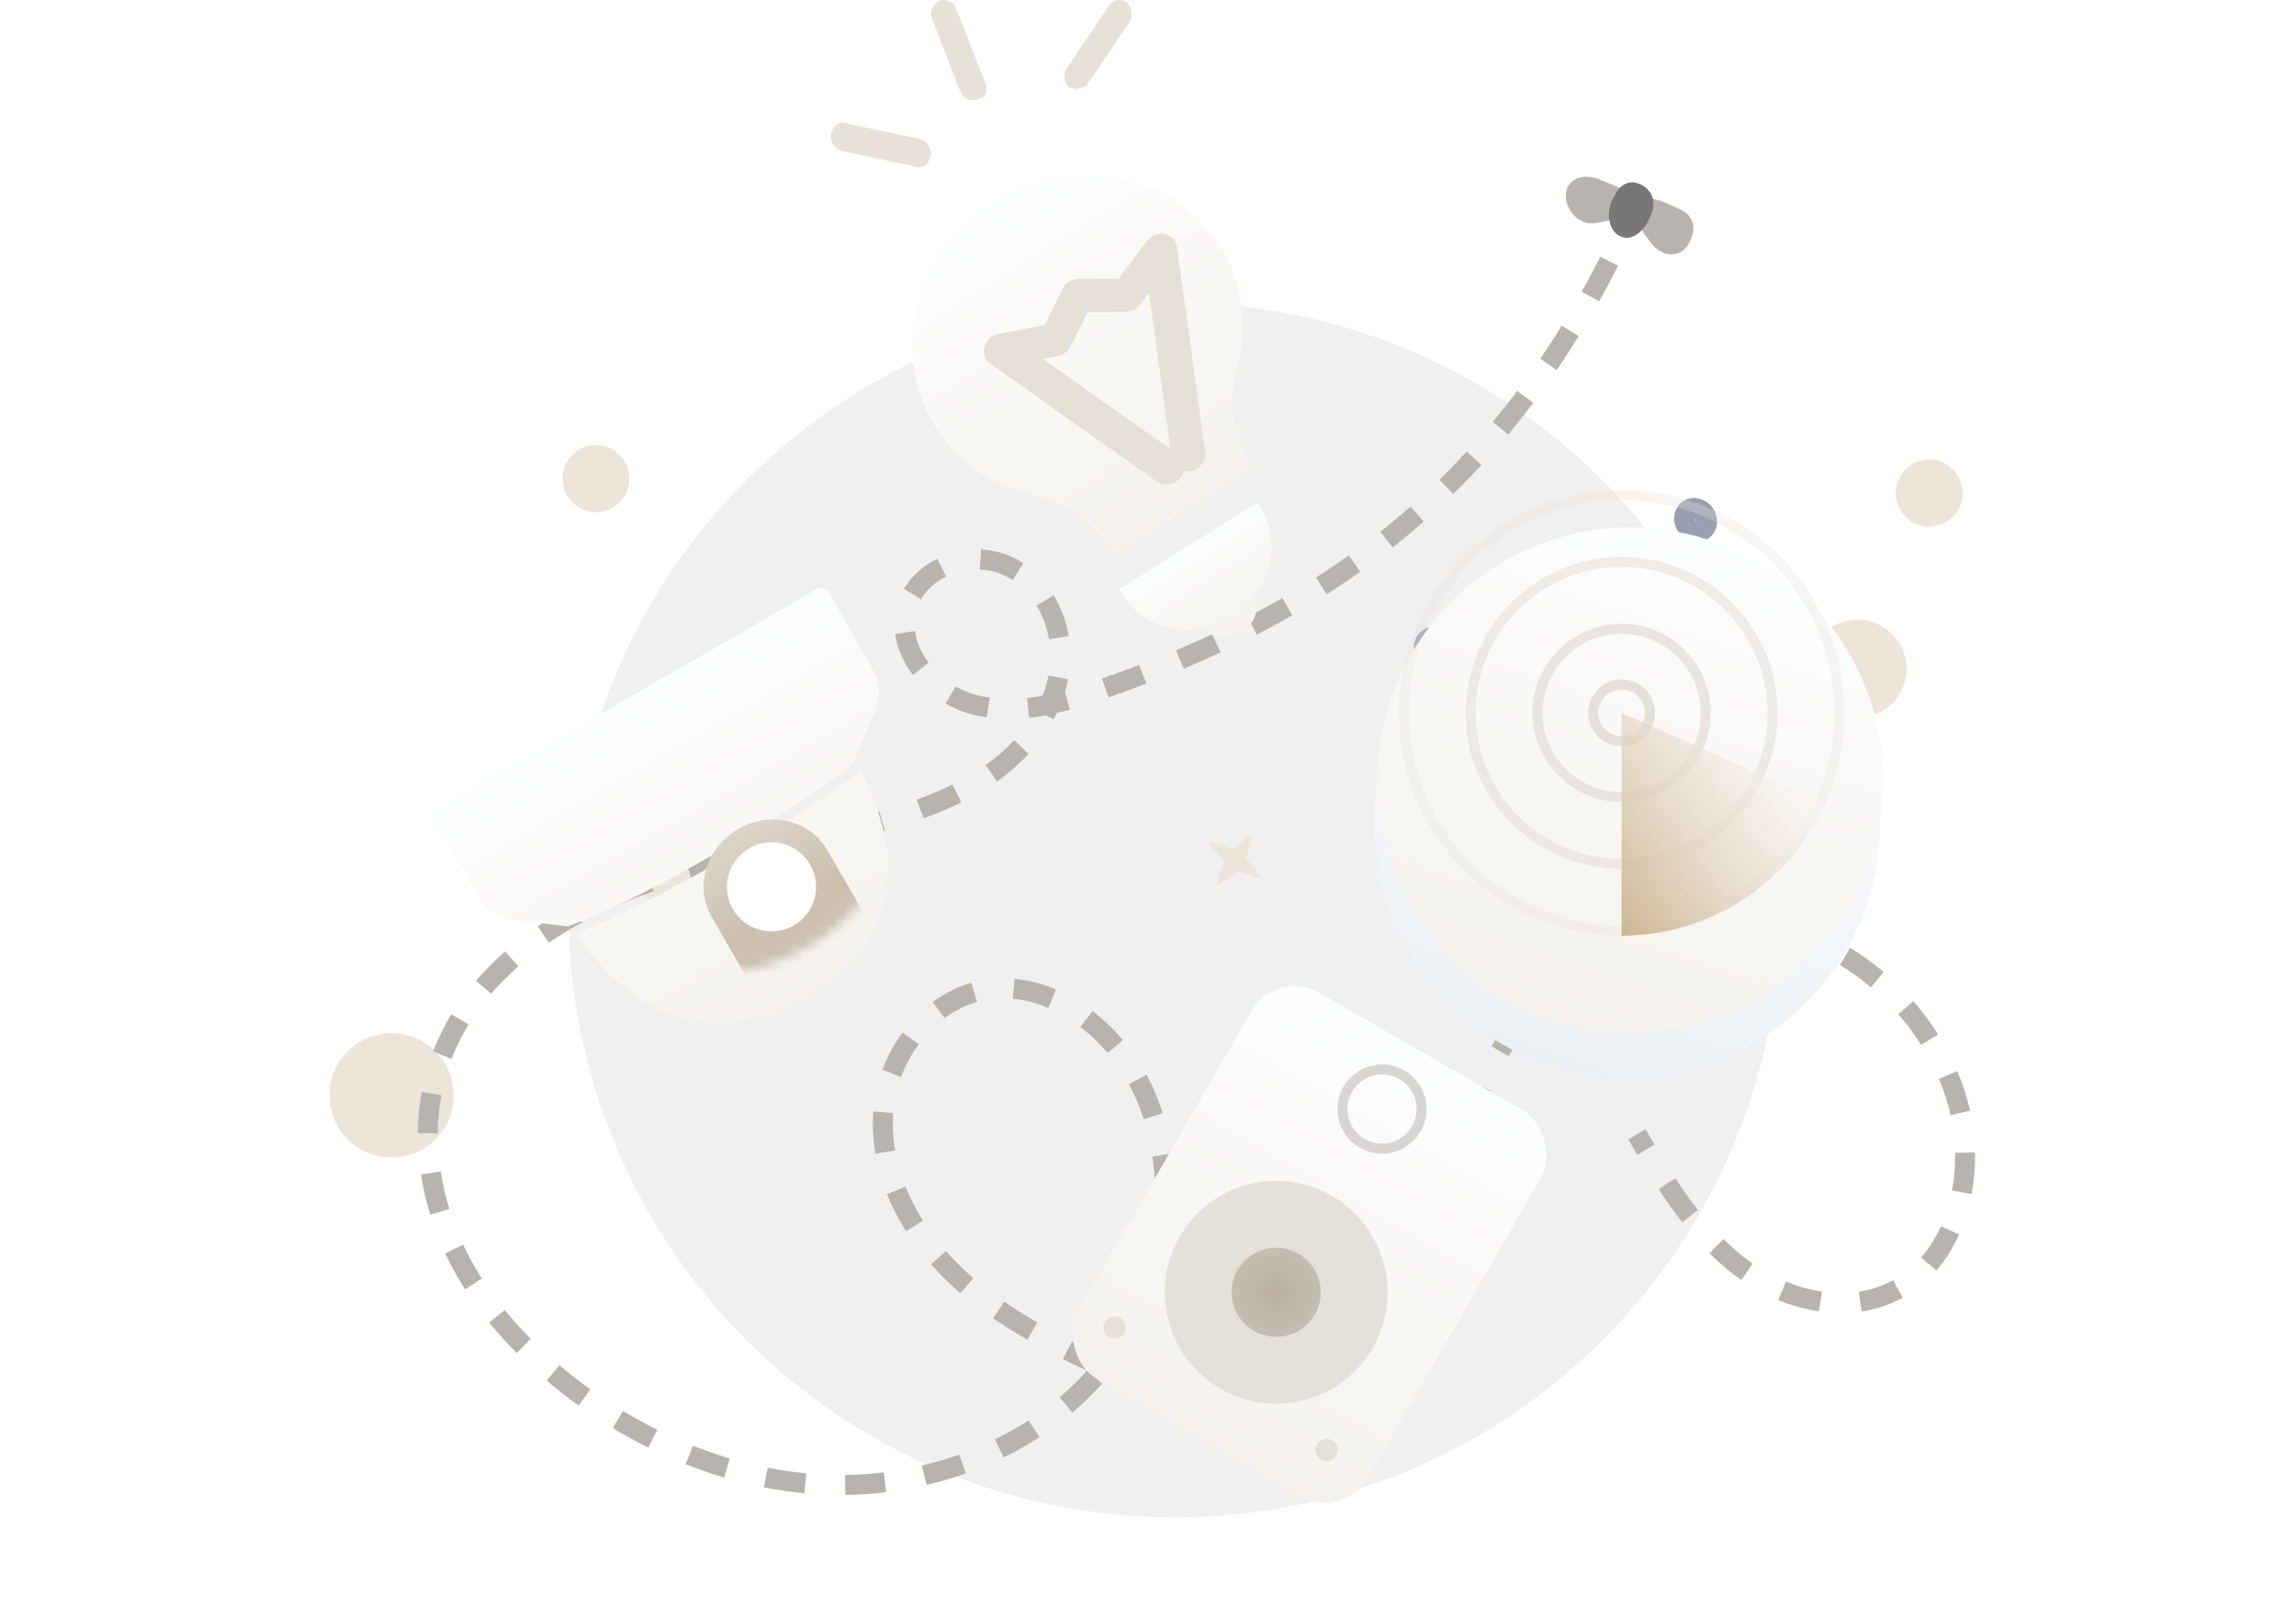 <svg xmlns="http://www.w3.org/2000/svg" width="230" height="160" fill="none" viewBox="0 0 230 160">
  <path fill="#F0F0F0" d="M117.657 152c33.528 0 60.709-27.182 60.709-60.829 0-33.647-27.301-60.829-60.709-60.829-33.528 0-60.709 27.181-60.709 60.829C56.948 124.818 84.129 152 117.657 152Z"/>
  <path fill="#D6DCE8" d="m154.367 84.917 3.058.986c.22.073.404-.193.258-.372l-2.004-2.512a.22.22 0 0 1-.04-.22l.982-3.052c.074-.22-.192-.404-.372-.257l-2.508 1.998a.221.221 0 0 1-.22.04l-3.052-.982c-.22-.073-.404.193-.257.372l2.003 2.512a.218.218 0 0 1 .04.22l-.986 3.058c-.073.22.193.404.373.257l2.511-2.003c.057-.057.137-.071.214-.044ZM165.873 95.347l2.803.904c.201.067.37-.177.236-.342l-1.837-2.302a.203.203 0 0 1-.037-.202l.901-2.797c.067-.202-.177-.37-.342-.236l-2.299 1.831a.201.201 0 0 1-.201.037l-2.798-.9c-.201-.067-.37.176-.236.341l1.837 2.303a.203.203 0 0 1 .037.202l-.905 2.803c-.067.202.177.37.342.236l2.302-1.837c.052-.052.126-.066.197-.041ZM117.31 41.057l1.507 1.663c.107.121.311.024.286-.136l-.337-2.218a.155.155 0 0 1 .052-.147l1.658-1.504c.121-.108.025-.312-.135-.286l-2.214.335a.153.153 0 0 1-.147-.052l-1.505-1.658c-.108-.121-.312-.024-.286.136l.337 2.218a.155.155 0 0 1-.052.147l-1.663 1.507c-.121.108-.024.312.136.286l2.218-.337c.054-.015.108.004.145.048Z"/>
  <path fill="#EDE5DA" d="m68.551 91.393 2.96-.218c.214-.013.292-.327.109-.439l-2.512-1.581c-.065-.038-.102-.107-.102-.188l-.083-3.183c-.004-.231-.291-.302-.403-.1l-1.566 2.773c-.038.072-.103.115-.179.118l-2.954.22c-.214.013-.292.327-.109.439l2.512 1.581c.065.038.102.107.102.188l.082 3.19c.004.231.291.302.403.1l1.568-2.78a.194.194 0 0 1 .172-.12ZM123.98 87.273l2.038.658c.147.049.27-.128.172-.248l-1.336-1.675a.145.145 0 0 1-.026-.147l.654-2.035c.049-.147-.128-.269-.248-.172l-1.672 1.332a.146.146 0 0 1-.146.027l-2.035-.655c-.147-.049-.269.128-.172.248l1.336 1.675a.148.148 0 0 1 .027.147l-.658 2.038c-.049.147.129.269.249.172l1.674-1.336c.038-.038.091-.048.143-.029ZM186.073 71.898c2.711 0 4.909-2.198 4.909-4.909s-2.198-4.909-4.909-4.909c-2.712 0-4.91 2.198-4.91 4.909s2.198 4.909 4.91 4.909ZM193.257 52.74c1.852 0 3.353-1.501 3.353-3.353 0-1.852-1.501-3.353-3.353-3.353-1.851 0-3.352 1.501-3.352 3.353 0 1.852 1.501 3.353 3.352 3.353ZM59.702 51.297c1.852 0 3.353-1.501 3.353-3.353 0-1.852-1.501-3.353-3.353-3.353-1.852 0-3.353 1.501-3.353 3.353 0 1.852 1.501 3.353 3.353 3.353ZM39.227 115.958c3.439 0 6.227-2.788 6.227-6.227 0-3.439-2.788-6.226-6.227-6.226-3.439 0-6.226 2.787-6.226 6.226s2.788 6.227 6.226 6.227Z"/>
  <path fill="#B7B4AF" d="M168.809 24.906c-1.015 1.024-2.672.67-3.668-.908-1.175-1.533-1.937-2.689-1.099-3.668.955-.913 2.432-.225 4.145.596 2.127.91 1.52 2.889.622 3.98ZM156.859 19.737c.05 1.335 1.342 2.935 3.065 2.6 1.9-.38 3.384-.56 3.395-2.006-.049-1.335-1.174-1.534-3.303-2.444-1.834-.599-3.264.337-3.157 1.85Z"/>
  <path fill="#777" d="M164.247 18.424c.897.359 1.489 1.28 1.363 2.089-.002.292-.065.697-.187.922-.612 1.709-1.937 2.722-2.953 2.296-1.196-.381-1.662-2.111-.991-3.64.243-.45.364-.675.546-1.012.545-.72 1.326-1.013 2.222-.654.12.067 0 0 0 0Z"/>
  <path stroke="#B7B4AF" stroke-dasharray="4 4" stroke-miterlimit="10" stroke-width="2" d="M161.198 26.171c-13.275 26.171-32.76 36.582-50.62 42.799-4.145 1.463-8.655 2.743-12.922 1.646-4.267-1.097-7.985-5.425-6.827-9.692 1.036-3.962 6.156-5.912 9.875-4.328 3.779 1.585 5.851 5.973 5.486 10.057-.366 4.084-2.865 7.68-6.035 10.179-3.23 2.499-7.071 4.023-10.972 5.181-8.595 2.56-17.555 3.779-25.905 7.01-8.412 3.231-16.397 9.021-19.261 17.493-2.072 6.035-1.219 12.862 1.463 18.591 2.682 5.73 7.253 10.545 12.374 14.385 7.863 5.852 17.555 9.509 27.307 9.265 9.753-.244 19.628-4.51 25.662-12.19 6.034-7.681 7.802-18.835 3.535-27.673-2.925-6.096-9.569-11.094-16.213-9.631-5.242 1.219-9.082 6.339-9.631 11.764-.548 5.425 1.829 10.789 5.364 14.812 3.535 4.084 8.229 6.948 13.105 9.448 7.132 3.596 15.543 6.339 22.919 3.291 7.009-2.865 11.093-10.118 13.775-17.128 2.682-7.01 4.694-14.629 9.57-20.42 5.851-6.948 15.726-10.179 24.564-8.106 8.839 2.072 16.275 9.387 18.469 18.164 1.707 6.827-.365 15.36-6.766 18.347-4.998 2.377-11.154.67-15.482-2.743-4.328-3.413-7.253-8.29-10.057-13.044"/>
  <g filter="url(#filter0_d_3831_4442)">
    <path fill="url(#paint0_linear_3831_4442)" d="m111.591 51.545-.379-.623c-1.683-2.769-4.518-4.626-7.773-5.359-3.944-.875-7.605-3.266-9.835-6.935-4.712-7.754-1.707-18.334 6.874-23.041 7.668-4.229 17.205-2.078 21.684 4.962 2.429 3.831 2.903 8.409 1.727 12.587-.899 3.144-.318 6.412 1.323 9.113l.378.623"/>
  </g>
  <g filter="url(#filter1_d_3831_4442)">
    <path fill="url(#paint1_linear_3831_4442)" d="m112.135 52.006.334.549c1.67 2.746 4.934 4.02 8.043 3.401.926 1.032 2.55 1.247 3.849.434 1.298-.813 1.837-2.382 1.344-3.685 1.94-2.541 2.282-6.073.613-8.819l-.334-.549"/>
  </g>
  <path fill="#E6E0D7" fill-rule="evenodd" d="M106.441 28.935c.302-.606.928-.998 1.597-1.001l4.019-.013 2.838-3.782c.416-.554 1.115-.827 1.772-.69.658.137 1.145.655 1.236 1.314l2.822 20.484c.124.903-.524 1.776-1.448 1.951a1.692 1.692 0 0 1-.692-.011 1.737 1.737 0 0 1-.305.638c-.57.758-1.63.95-2.367.43L99.219 36.46c-.537-.38-.773-1.054-.597-1.711.176-.657.729-1.167 1.402-1.296l4.603-.878 1.814-3.641Zm10.818 16.066-2.161-15.69-.911 1.213c-.339.452-.872.723-1.427.725l-3.803.012-1.717 3.446c-.25.502-.728.865-1.278.97l-1.497.286 12.794 9.039Z" clip-rule="evenodd"/>
  <path fill="#E8E1D8" d="M97.981 9.915c-.634.326-1.427 0-1.744-.652l-2.854-7.34c-.317-.652 0-1.468.634-1.794.634-.326 1.427 0 1.744.652l2.854 7.34c.476.979.159 1.631-.634 1.794ZM92.922 16.327c-.312.344-.625.516-1.249.344l-7.34-1.55c-.625-.172-1.249-.861-1.093-1.722.156-.689.781-1.377 1.562-1.033l7.34 1.55c.625.172 1.249.861 1.093 1.722-.156.172-.156.516-.312.689ZM107.649 8.927c-.146 0-.293-.166-.587-.166-.44-.498-.587-1.327-.147-1.991l4.256-6.304c.441-.498 1.174-.664 1.761-.166.441.498.588 1.327.147 1.991l-4.256 6.304c-.44.166-.88.332-1.174.332Z"/>
  <g filter="url(#filter2_d_3831_4442)">
    <path fill="url(#paint2_linear_3831_4442)" d="M154.855 95.57c13.255 4.487 27.638-2.621 32.125-15.875 4.487-13.255-2.621-27.637-15.876-32.124-13.254-4.487-27.637 2.621-32.124 15.875-4.487 13.255 2.621 27.637 15.875 32.124Z"/>
  </g>
  <path fill="#fff" d="M161.92 74.7c1.729.585 3.605-.342 4.19-2.071.586-1.729-.342-3.605-2.07-4.19-1.729-.585-3.605.342-4.191 2.071-.585 1.729.342 3.605 2.071 4.19Z"/>
  <path fill="#989FB0" fill-rule="evenodd" d="M163.682 69.497c-1.145-.388-2.388.226-2.776 1.371-.387 1.145.227 2.388 1.372 2.775 1.145.388 2.388-.226 2.775-1.371.388-1.145-.226-2.388-1.371-2.775Zm-4.89.656c.783-2.313 3.293-3.553 5.605-2.77 2.313.783 3.553 3.292 2.77 5.605-.783 2.313-3.292 3.553-5.605 2.77-2.312-.783-3.552-3.292-2.77-5.605Z" clip-rule="evenodd"/>
  <path fill="#989FB0" fill-rule="evenodd" d="M168.63 54.859c.585.195.902.826.707 1.411l-4.081 12.269c-.194.585-.826.901-1.411.707-.585-.195-.901-.826-.706-1.411l4.08-12.269c.195-.585.827-.901 1.411-.707ZM175.589 72.026c-.03.616-.553 1.091-1.168 1.061l-8.011-.386c-.616-.03-1.091-.553-1.061-1.168.03-.616.553-1.091 1.168-1.061l8.011.386c.616.03 1.091.553 1.061 1.168Z" clip-rule="evenodd"/>
  <path fill="#fff" d="M170.352 53.067c.508-.242.7-.876.427-1.415-.272-.539-.906-.779-1.414-.536-.509.242-.7.876-.428 1.415.273.539.906.779 1.415.536Z"/>
  <path fill="#989FB0" fill-rule="evenodd" d="M169.886 52.147c.029-.014.04-.05.024-.08-.015-.031-.051-.044-.08-.03-.029.014-.04.05-.024.08.015.031.051.044.08.03Zm-1.922.848c-.561-1.108-.167-2.411.879-2.909 1.046-.499 2.349-.005 2.909 1.103.561 1.108.167 2.411-.879 2.909-1.046.499-2.349.005-2.909-1.103Z" clip-rule="evenodd"/>
  <path fill="#fff" d="M157.156 91.991c.509-.242.7-.876.428-1.414-.273-.539-.906-.779-1.415-.536-.508.242-.7.876-.427 1.415.272.539.906.779 1.414.536Z"/>
  <path fill="#989FB0" fill-rule="evenodd" d="M156.691 91.07c.029-.014.04-.05.024-.08-.015-.031-.051-.044-.08-.03-.029.014-.04.05-.024.08.015.031.051.044.08.03Zm-1.922.848c-.561-1.108-.167-2.411.879-2.909 1.046-.499 2.349-.005 2.909 1.103.561 1.108.167 2.411-.879 2.909-1.046.499-2.349.005-2.909-1.103Z" clip-rule="evenodd"/>
  <path fill="#fff" d="M144.277 65.979c.508-.242.7-.876.427-1.415-.272-.539-.906-.779-1.414-.536-.509.242-.7.876-.428 1.415.273.539.906.779 1.415.536Z"/>
  <path fill="#989FB0" fill-rule="evenodd" d="M143.811 65.059c.029-.014.04-.05.024-.08-.015-.03-.051-.044-.08-.03-.029.014-.04.05-.024.08.015.03.051.044.08.03Zm-1.922.848c-.561-1.108-.167-2.411.879-2.909 1.046-.499 2.349-.005 2.909 1.103.561 1.108.167 2.411-.879 2.909-1.046.499-2.349.005-2.909-1.103Z" clip-rule="evenodd"/>
  <path fill="#fff" d="M183.2 79.174c.509-.242.7-.876.428-1.415-.273-.539-.906-.779-1.415-.536-.508.242-.7.876-.427 1.415.272.539.906.779 1.414.536Z"/>
  <path fill="#989FB0" fill-rule="evenodd" d="M182.735 78.254c.029-.014.04-.05.024-.08-.015-.031-.051-.044-.08-.03-.029.014-.04.05-.024.08.015.031.051.044.08.03Zm-1.922.848c-.561-1.108-.167-2.411.879-2.909 1.046-.499 2.349-.005 2.909 1.103.561 1.108.167 2.411-.879 2.909-1.046.499-2.349.005-2.909-1.103Z" clip-rule="evenodd"/>
  <g filter="url(#filter3_d_3831_4442)">
    <path fill="url(#paint3_linear_3831_4442)" d="M155.199 95.181c13.254 4.487 27.637-2.621 32.124-15.875 4.487-13.255-2.621-27.637-15.875-32.124-13.255-4.487-27.638 2.621-32.125 15.875-4.487 13.255 2.621 27.637 15.876 32.124Z"/>
  </g>
  <path stroke="#E4E0DA" stroke-opacity=".3" d="M184.263 71.418c0 12.05-9.768 21.818-21.818 21.818s-21.818-9.768-21.818-21.818c0-12.05 9.768-21.818 21.818-21.818s21.818 9.768 21.818 21.818Z"/>
  <path stroke="#E4E0DA" stroke-opacity=".6" d="M177.567 71.418c0 8.352-6.77 15.123-15.122 15.123s-15.123-6.771-15.123-15.123 6.771-15.123 15.123-15.123 15.122 6.771 15.122 15.123Z"/>
  <circle cx="162.445" cy="71.418" r="8.427" stroke="#E4E0DA" stroke-opacity=".8"/>
  <circle cx="162.445" cy="71.418" r="2.848" stroke="#E4E0DA"/>
  <path fill="url(#paint4_linear_3831_4442)" d="M162.445 93.736c4.32 0 8.547-1.254 12.168-3.609a22.324 22.324 0 0 0 8.233-9.66l-20.401-9.049v22.318Z"/>
  <g filter="url(#filter4_d_3831_4442)">
    <rect width="33.477" height="44.636" x="127.852" y="95.968" fill="url(#paint5_linear_3831_4442)" rx="5" transform="rotate(30 127.852 95.968)"/>
  </g>
  <circle cx="138.442" cy="111.102" r="3.964" stroke="#D7D6D5" transform="rotate(30 138.442 111.102)"/>
  <circle cx="127.841" cy="129.463" r="11.159" fill="#E4E0DA" transform="rotate(30 127.841 129.463)"/>
  <circle cx="127.841" cy="129.463" r="4.464" fill="url(#paint6_radial_3831_4442)" transform="rotate(30 127.841 129.463)"/>
  <circle cx="111.631" cy="132.99" r="1.116" fill="#E6E0D7" transform="rotate(30 111.631 132.99)"/>
  <circle cx="132.892" cy="145.265" r="1.116" fill="#E6E0D7" transform="rotate(30 132.892 145.265)"/>
  <g filter="url(#filter5_d_3831_4442)">
    <path fill="url(#paint7_linear_3831_4442)" d="M43.584 77.187c-.258-.456-.099-1.04.355-1.302l37.847-21.851a.941.941 0 0 1 1.291.352l4.394 7.762c.674 1.168.681 2.7.178 4.109l-2.22 5.275s-3.478 3.023-13.647 8.894c-10.186 5.881-14.915 7.377-14.915 7.377l-5.419-.645c-1.377-.105-2.7-.876-3.47-2.209l-4.394-7.762Z"/>
  </g>
  <g filter="url(#filter6_d_3831_4442)">
    <path fill="url(#paint8_linear_3831_4442)" fill-rule="evenodd" d="M57.768 88.517c5.21 7.963 13.497 11.932 23.13 6.37 9.612-5.549 9.632-14.303 5.353-22.61-1.512 1.156-5.583 4.085-13.646 8.741-8.223 4.748-13.045 6.803-14.837 7.5Z" clip-rule="evenodd"/>
  </g>
  <mask id="mask0_3831_4442" width="32" height="26" x="57" y="72" maskUnits="userSpaceOnUse" style="mask-type:alpha">
    <path fill="url(#paint9_linear_3831_4442)" fill-rule="evenodd" d="M57.769 88.517c5.21 7.963 13.497 11.931 23.13 6.37 9.612-5.549 9.632-14.303 5.353-22.61-1.512 1.156-5.583 4.085-13.646 8.741-8.223 4.748-13.045 6.803-14.837 7.5Z" clip-rule="evenodd"/>
  </mask>
  <g mask="url(#mask0_3831_4442)">
    <path fill="url(#paint10_linear_3831_4442)" d="M82.853 85.134c.432.748 4.086 7.04 4.086 7.04l-11.545 6.785-4.121-7.138c-1.73-2.997-.539-6.922 2.659-8.769 3.198-1.847 7.191-.914 8.921 2.083Z"/>
  </g>
  <circle cx="77.286" cy="88.845" r="4.464" fill="#fff" transform="rotate(-30 77.286 88.845)"/>
  <defs>
    <linearGradient id="paint0_linear_3831_4442" x1="99.216" x2="119.239" y1="15.346" y2="47.314" gradientUnits="userSpaceOnUse">
      <stop stop-color="#FDFEFF"/>
      <stop offset=".996" stop-color="#F5F2EC"/>
    </linearGradient>
    <linearGradient id="paint1_linear_3831_4442" x1="118.932" x2="124.529" y1="47.473" y2="56.414" gradientUnits="userSpaceOnUse">
      <stop stop-color="#FDFEFF"/>
      <stop offset=".996" stop-color="#F5F2EC"/>
    </linearGradient>
    <linearGradient id="paint2_linear_3831_4442" x1="171.464" x2="154.665" y1="46.455" y2="96.082" gradientUnits="userSpaceOnUse">
      <stop stop-color="#FDFEFF"/>
      <stop offset=".996" stop-color="#ECF0F5"/>
    </linearGradient>
    <linearGradient id="paint3_linear_3831_4442" x1="171.808" x2="155.008" y1="46.066" y2="95.693" gradientUnits="userSpaceOnUse">
      <stop stop-color="#FDFEFF"/>
      <stop offset=".996" stop-color="#F5F2EC"/>
    </linearGradient>
    <linearGradient id="paint4_linear_3831_4442" x1="177.509" x2="156.865" y1="74.207" y2="88.156" gradientUnits="userSpaceOnUse">
      <stop stop-color="#F9F5EF" stop-opacity=".53"/>
      <stop offset="1" stop-color="#C9AF8B"/>
    </linearGradient>
    <linearGradient id="paint5_linear_3831_4442" x1="144.579" x2="144.579" y1="94.935" y2="141.085" gradientUnits="userSpaceOnUse">
      <stop stop-color="#FDFEFF"/>
      <stop offset=".996" stop-color="#F5F2EC"/>
    </linearGradient>
    <linearGradient id="paint7_linear_3831_4442" x1="62.399" x2="80.761" y1="64.279" y2="96.083" gradientUnits="userSpaceOnUse">
      <stop stop-color="#FDFEFF"/>
      <stop offset=".996" stop-color="#F5F2EC"/>
    </linearGradient>
    <linearGradient id="paint8_linear_3831_4442" x1="62.435" x2="80.797" y1="63.584" y2="95.388" gradientUnits="userSpaceOnUse">
      <stop stop-color="#FDFEFF"/>
      <stop offset=".996" stop-color="#F5F2EC"/>
    </linearGradient>
    <linearGradient id="paint9_linear_3831_4442" x1="62.436" x2="80.798" y1="63.583" y2="95.387" gradientUnits="userSpaceOnUse">
      <stop stop-color="#FDFEFF"/>
      <stop offset=".996" stop-color="#F5F2EC"/>
    </linearGradient>
    <linearGradient id="paint10_linear_3831_4442" x1="72.73" x2="78.375" y1="81.202" y2="90.466" gradientUnits="userSpaceOnUse">
      <stop stop-color="#E1DAD0"/>
      <stop offset="1" stop-color="#CCC1B1"/>
    </linearGradient>
    <filter id="filter0_d_3831_4442" width="58.21" height="62.117" x="79.381" y="5.428" color-interpolation-filters="sRGB" filterUnits="userSpaceOnUse">
      <feFlood flood-opacity="0" result="BackgroundImageFix"/>
      <feColorMatrix in="SourceAlpha" result="hardAlpha" values="0 0 0 0 0 0 0 0 0 0 0 0 0 0 0 0 0 0 127 0"/>
      <feOffset dy="4"/>
      <feGaussianBlur stdDeviation="6"/>
      <feColorMatrix values="0 0 0 0 0.576 0 0 0 0 0.502 0 0 0 0 0.396 0 0 0 0.37 0"/>
      <feBlend in2="BackgroundImageFix" result="effect1_dropShadow_3831_4442"/>
      <feBlend in="SourceGraphic" in2="effect1_dropShadow_3831_4442" result="shape"/>
    </filter>
    <filter id="filter1_d_3831_4442" width="59.254" height="57.548" x="90.135" y="28.337" color-interpolation-filters="sRGB" filterUnits="userSpaceOnUse">
      <feFlood flood-opacity="0" result="BackgroundImageFix"/>
      <feColorMatrix in="SourceAlpha" result="hardAlpha" values="0 0 0 0 0 0 0 0 0 0 0 0 0 0 0 0 0 0 127 0"/>
      <feOffset dy="7"/>
      <feGaussianBlur stdDeviation="11"/>
      <feColorMatrix values="0 0 0 0 0.576 0 0 0 0 0.502 0 0 0 0 0.396 0 0 0 0.37 0"/>
      <feBlend in2="BackgroundImageFix" result="effect1_dropShadow_3831_4442"/>
      <feBlend in="SourceGraphic" in2="effect1_dropShadow_3831_4442" result="shape"/>
    </filter>
    <filter id="filter2_d_3831_4442" width="94.689" height="94.689" x="115.635" y="35.225" color-interpolation-filters="sRGB" filterUnits="userSpaceOnUse">
      <feFlood flood-opacity="0" result="BackgroundImageFix"/>
      <feColorMatrix in="SourceAlpha" result="hardAlpha" values="0 0 0 0 0 0 0 0 0 0 0 0 0 0 0 0 0 0 127 0"/>
      <feOffset dy="11"/>
      <feGaussianBlur stdDeviation="11"/>
      <feColorMatrix values="0 0 0 0 0.398 0 0 0 0 0.477 0 0 0 0 0.575 0 0 0 0.27 0"/>
      <feBlend in2="BackgroundImageFix" result="effect1_dropShadow_3831_4442"/>
      <feBlend in="SourceGraphic" in2="effect1_dropShadow_3831_4442" result="shape"/>
    </filter>
    <filter id="filter3_d_3831_4442" width="94.689" height="94.689" x="115.979" y="30.836" color-interpolation-filters="sRGB" filterUnits="userSpaceOnUse">
      <feFlood flood-opacity="0" result="BackgroundImageFix"/>
      <feColorMatrix in="SourceAlpha" result="hardAlpha" values="0 0 0 0 0 0 0 0 0 0 0 0 0 0 0 0 0 0 127 0"/>
      <feOffset dy="7"/>
      <feGaussianBlur stdDeviation="11"/>
      <feColorMatrix values="0 0 0 0 0.576 0 0 0 0 0.502 0 0 0 0 0.396 0 0 0 0.37 0"/>
      <feBlend in2="BackgroundImageFix" result="effect1_dropShadow_3831_4442"/>
      <feBlend in="SourceGraphic" in2="effect1_dropShadow_3831_4442" result="shape"/>
    </filter>
    <filter id="filter4_d_3831_4442" width="63.651" height="67.736" x="99.363" y="90.797" color-interpolation-filters="sRGB" filterUnits="userSpaceOnUse">
      <feFlood flood-opacity="0" result="BackgroundImageFix"/>
      <feColorMatrix in="SourceAlpha" result="hardAlpha" values="0 0 0 0 0 0 0 0 0 0 0 0 0 0 0 0 0 0 127 0"/>
      <feOffset dy="1"/>
      <feGaussianBlur stdDeviation="4"/>
      <feColorMatrix values="0 0 0 0 0.576 0 0 0 0 0.502 0 0 0 0 0.396 0 0 0 0.37 0"/>
      <feBlend in2="BackgroundImageFix" result="effect1_dropShadow_3831_4442"/>
      <feBlend in="SourceGraphic" in2="effect1_dropShadow_3831_4442" result="shape"/>
    </filter>
    <filter id="filter5_d_3831_4442" width="68.544" height="57.896" x="31.46" y="46.908" color-interpolation-filters="sRGB" filterUnits="userSpaceOnUse">
      <feFlood flood-opacity="0" result="BackgroundImageFix"/>
      <feColorMatrix in="SourceAlpha" result="hardAlpha" values="0 0 0 0 0 0 0 0 0 0 0 0 0 0 0 0 0 0 127 0"/>
      <feOffset dy="5"/>
      <feGaussianBlur stdDeviation="6"/>
      <feColorMatrix values="0 0 0 0 0.576 0 0 0 0 0.502 0 0 0 0 0.396 0 0 0 0.37 0"/>
      <feBlend in2="BackgroundImageFix" result="effect1_dropShadow_3831_4442"/>
      <feBlend in="SourceGraphic" in2="effect1_dropShadow_3831_4442" result="shape"/>
    </filter>
    <filter id="filter6_d_3831_4442" width="55.215" height="49.203" x="45.768" y="65.277" color-interpolation-filters="sRGB" filterUnits="userSpaceOnUse">
      <feFlood flood-opacity="0" result="BackgroundImageFix"/>
      <feColorMatrix in="SourceAlpha" result="hardAlpha" values="0 0 0 0 0 0 0 0 0 0 0 0 0 0 0 0 0 0 127 0"/>
      <feOffset dy="5"/>
      <feGaussianBlur stdDeviation="6"/>
      <feColorMatrix values="0 0 0 0 0.576 0 0 0 0 0.502 0 0 0 0 0.396 0 0 0 0.37 0"/>
      <feBlend in2="BackgroundImageFix" result="effect1_dropShadow_3831_4442"/>
      <feBlend in="SourceGraphic" in2="effect1_dropShadow_3831_4442" result="shape"/>
    </filter>
    <radialGradient id="paint6_radial_3831_4442" cx="0" cy="0" r="1" gradientTransform="rotate(90 -.811 128.652) scale(4.464)" gradientUnits="userSpaceOnUse">
      <stop stop-color="#B9AEA1"/>
      <stop offset="1" stop-color="#C6BDB2"/>
    </radialGradient>
  </defs>
</svg>
